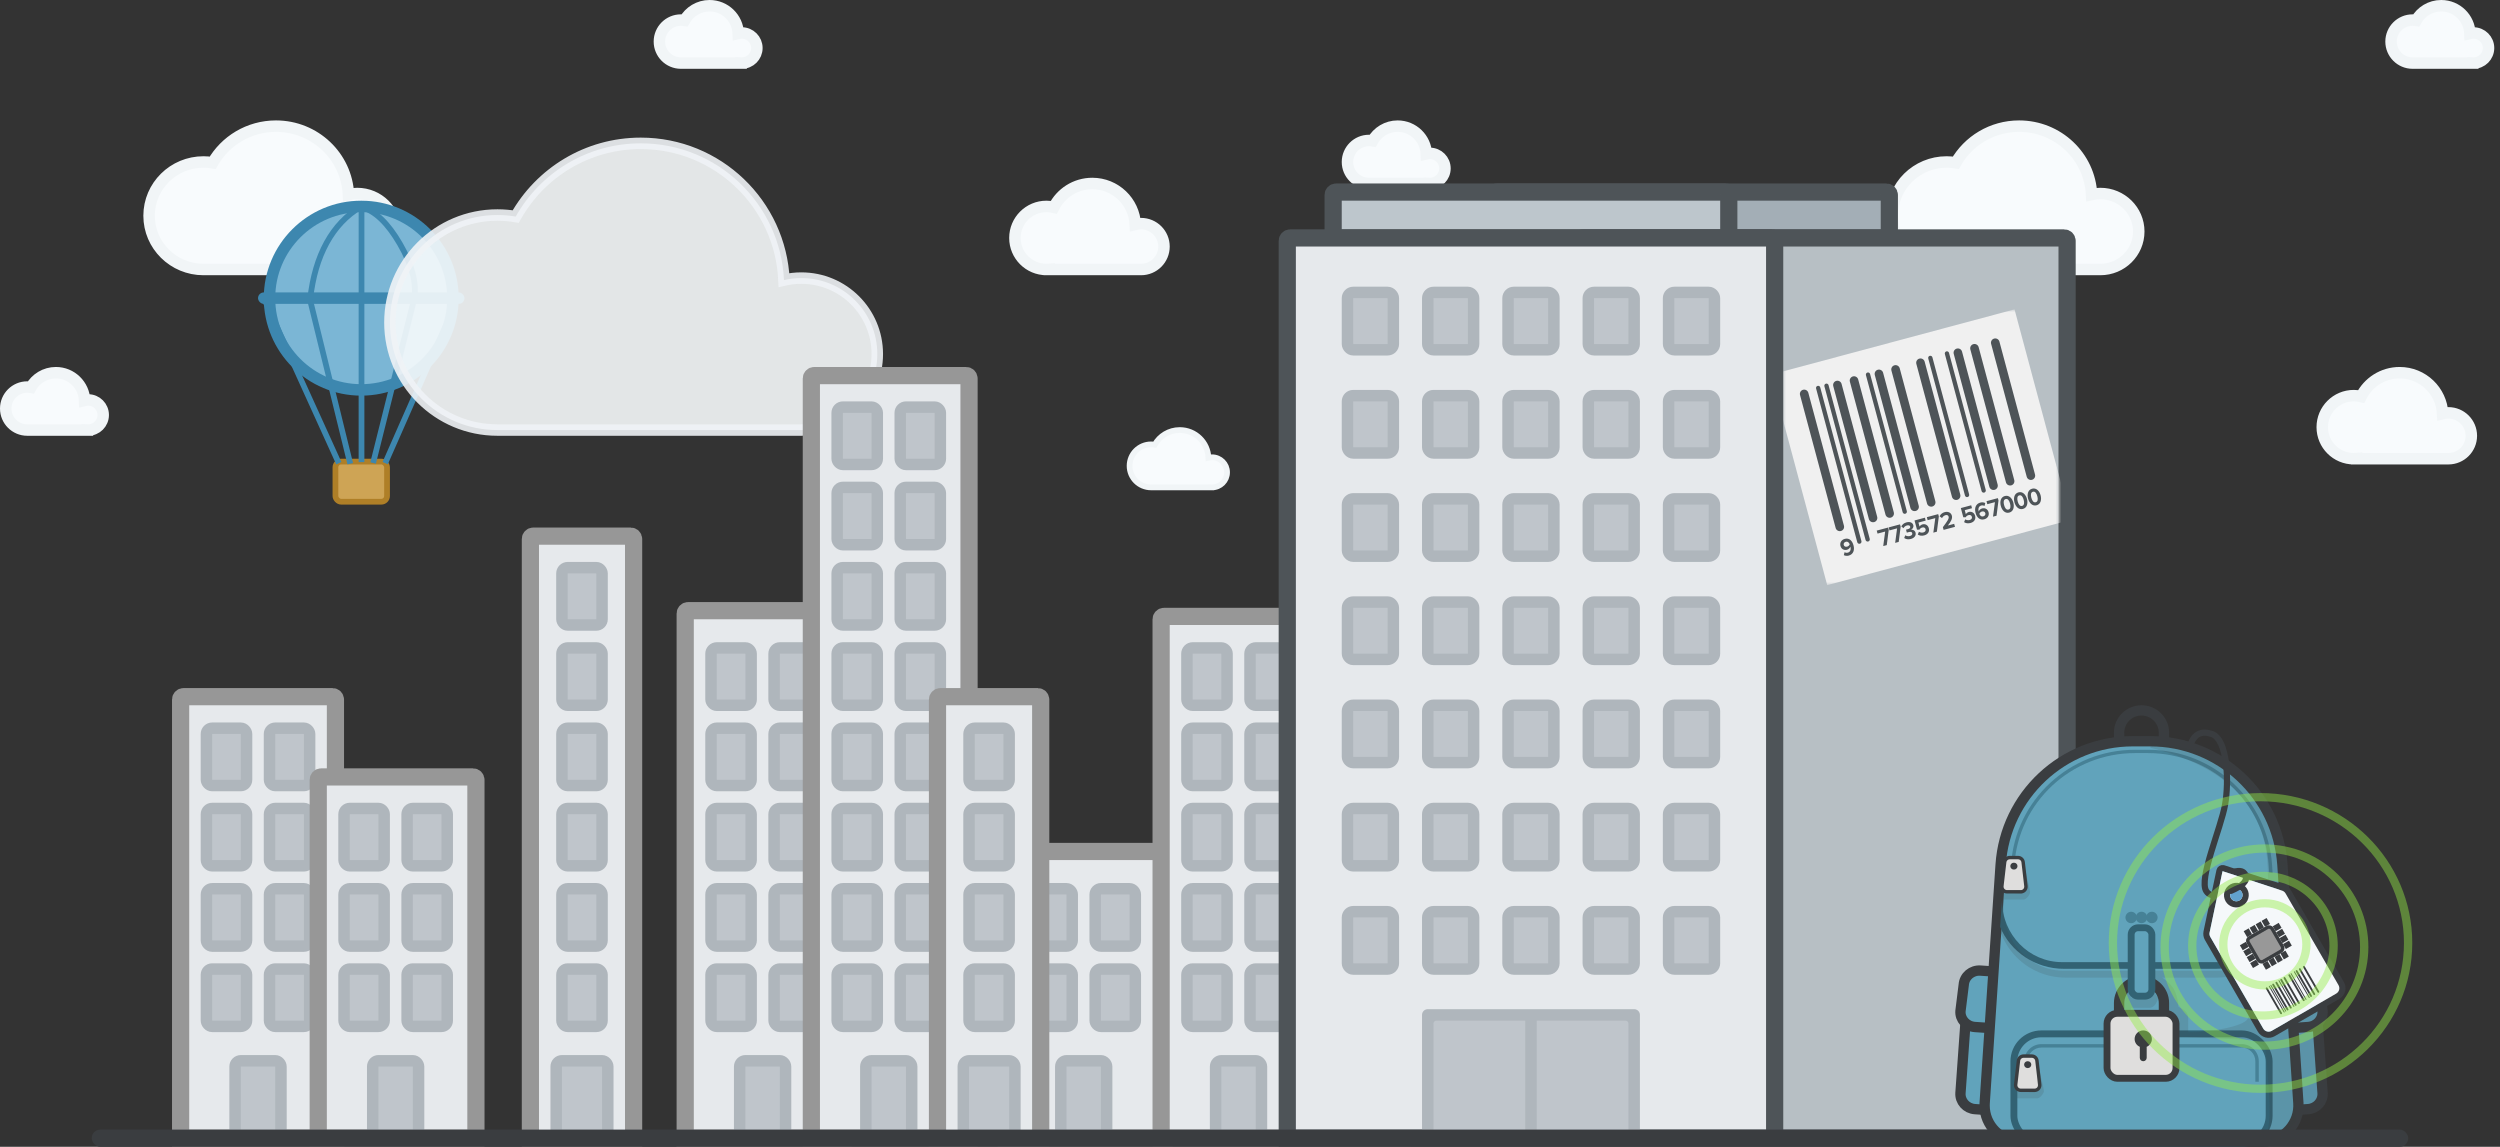 <?xml version="1.0" encoding="UTF-8"?>
<svg width="436px" height="200px" viewBox="0 0 436 200" version="1.1" xmlns="http://www.w3.org/2000/svg" xmlns:xlink="http://www.w3.org/1999/xlink">
    <rect x="0" y="0" width="436" height="200" fill="#333333" stroke="none"/>
    <!-- Generator: Sketch 50 (54983) - http://www.bohemiancoding.com/sketch -->
    <title>fm_header</title>
    <desc>Created with Sketch.</desc>
    <defs>
        <rect id="path-1" x="0" y="0" width="48" height="48"></rect>
    </defs>
    <g id="fm_header" stroke="none" stroke-width="1" fill="none" fill-rule="evenodd">
        <path d="M238.75,32 C236.679,32 235,30.321 235,28.25 C235,26.179 236.679,24.5 238.75,24.5 C238.968,24.5 239.181,24.519 239.388,24.554 C240.245,23.03 241.877,22 243.75,22 C246.453,22 248.655,24.145 248.747,26.826 C248.948,26.776 249.159,26.75 249.375,26.75 C250.825,26.75 252,27.925 252,29.375 C252,30.825 250.825,32 249.375,32 C249.333,32 249.291,31.999 249.25,31.997 L249.25,32 L238.75,32 Z" id="Combined-Shape-Copy" stroke="#F1F5F7" stroke-width="2" fill="#F8FBFD"></path>
        <path d="M200.75,85 C198.679,85 197,83.321 197,81.25 C197,79.179 198.679,77.5 200.75,77.5 C200.968,77.5 201.181,77.519 201.388,77.554 C202.245,76.03 203.877,75 205.75,75 C208.453,75 210.655,77.145 210.747,79.826 C210.948,79.776 211.159,79.75 211.375,79.75 C212.825,79.75 214,80.925 214,82.375 C214,83.825 212.825,85 211.375,85 C211.333,85 211.291,84.999 211.25,84.997 L211.25,85 L200.75,85 Z" id="Combined-Shape-Copy-4" stroke="#F1F5F7" fill="#F8FBFD"></path>
        <path d="M118.75,11 C116.679,11 115,9.321 115,7.25 C115,5.179 116.679,3.5 118.75,3.5 C118.968,3.5 119.181,3.519 119.388,3.554 C120.245,2.03 121.877,1 123.75,1 C126.453,1 128.655,3.145 128.747,5.826 C128.948,5.776 129.159,5.75 129.375,5.75 C130.825,5.75 132,6.925 132,8.375 C132,9.825 130.825,11 129.375,11 C129.333,11 129.291,10.999 129.25,10.997 L129.25,11 L118.75,11 Z" id="Combined-Shape-Copy" stroke="#F1F5F7" stroke-width="2" fill="#F8FBFD"></path>
        <path d="M420.75,11 C418.679,11 417,9.321 417,7.25 C417,5.179 418.679,3.5 420.75,3.5 C420.968,3.5 421.181,3.519 421.388,3.554 C422.245,2.03 423.877,1 425.75,1 C428.453,1 430.655,3.145 430.747,5.826 C430.948,5.776 431.159,5.75 431.375,5.75 C432.825,5.75 434,6.925 434,8.375 C434,9.825 432.825,11 431.375,11 C431.333,11 431.291,10.999 431.25,10.997 L431.25,11 L420.75,11 Z" id="Combined-Shape-Copy-3" stroke="#F1F5F7" stroke-width="2" fill="#F8FBFD"></path>
        <path d="M183,46.978 C182.835,46.992 182.669,47 182.5,47 C179.462,47 177,44.538 177,41.5 C177,38.462 179.462,36 182.5,36 C182.943,36 183.374,36.052 183.787,36.151 C185.017,33.69 187.561,32 190.5,32 C194.518,32 197.797,35.159 197.991,39.128 C198.313,39.045 198.651,39 199,39 C201.209,39 203,40.791 203,43 C203,45.209 201.209,47 199,47 L183,47 L183,46.978 Z" id="Combined-Shape-Copy" stroke="#F1F5F7" stroke-width="2" fill="#F8FBFD"></path>
        <path d="M4.75,75 C2.679,75 1,73.321 1,71.25 C1,69.179 2.679,67.5 4.75,67.5 C4.968,67.5 5.181,67.519 5.388,67.554 C6.245,66.03 7.877,65 9.75,65 C12.453,65 14.655,67.145 14.747,69.826 C14.948,69.776 15.159,69.75 15.375,69.75 C16.825,69.75 18,70.925 18,72.375 C18,73.825 16.825,75 15.375,75 C15.333,75 15.291,74.999 15.25,74.997 L15.25,75 L4.75,75 Z" id="Combined-Shape-Copy" stroke="#F1F5F7" stroke-width="2" fill="#F8FBFD"></path>
        <path d="M35.485,47 C30.247,47 26,42.803 26,37.625 C26,32.447 30.247,28.25 35.485,28.25 C36.035,28.25 36.575,28.296 37.099,28.385 C39.266,24.574 43.395,22 48.132,22 C54.922,22 60.461,27.288 60.766,33.924 C61.258,33.81 61.77,33.75 62.297,33.75 C65.999,33.75 69,36.716 69,40.375 C69,44.034 65.999,47 62.297,47 L35.485,47 Z" id="Combined-Shape-Copy-2" stroke="#F1F5F7" stroke-width="2" fill="#F8FBFD"></path>
        <path d="M339.485,47 C334.247,47 330,42.803 330,37.625 C330,32.447 334.247,28.25 339.485,28.25 C340.035,28.25 340.575,28.296 341.099,28.385 C343.266,24.574 347.395,22 352.132,22 C358.922,22 364.461,27.288 364.766,33.924 C365.258,33.81 365.77,33.75 366.297,33.75 C369.999,33.75 373,36.716 373,40.375 C373,44.034 369.999,47 366.297,47 L339.485,47 Z" id="Combined-Shape-Copy-6" stroke="#F1F5F7" stroke-width="2" fill="#F8FBFD"></path>
        <g id="Group-6" transform="translate(15, 194)">
            <g id="Group-5" transform="translate(0.5, 0.25)"></g>
        </g>
        <g id="Group-8" transform="translate(45, 35)">
            <circle id="Oval-4" stroke="#3D87AF" stroke-width="2" fill="#7BB6D5" cx="18" cy="17" r="16"></circle>
            <rect id="Rectangle-3" fill="#3D87AF" x="0" y="16" width="36" height="2" rx="1"></rect>
            <rect id="Rectangle" stroke="#AF7F27" fill="#CEA455" x="13.5" y="45.5" width="9" height="7" rx="1"></rect>
            <path d="M9.044,17.18 L16.083,45.869" id="Path-6" stroke="#3D87AF"></path>
            <path d="M18.047,17.231 L18.047,45.596" id="Path-8" stroke="#3D87AF"></path>
            <path d="M27.17,17.4 L20.07,45.744" id="Path-9" stroke="#3D87AF"></path>
            <path d="M34.385,18.058 L22.175,45.772" id="Path-10" stroke="#3D87AF"></path>
            <path d="M1.139,17.262 L14.093,45.786" id="Path-11" stroke="#3D87AF"></path>
            <path d="M9.099,17.119 C9.53,13.303 10.486,10.045 11.967,7.345 C13.448,4.646 15.427,2.552 17.905,1.066" id="Path-12" stroke="#3D87AF"></path>
            <path d="M18.05,17.083 L18.05,1.315" id="Path-13" stroke="#3D87AF"></path>
            <path d="M27.236,17.107 C27.698,14.398 26.87,11.211 24.753,7.547 C22.635,3.883 20.38,1.737 17.989,1.108" id="Path-14" stroke="#3D87AF"></path>
        </g>
        <path d="M86.75,75 C76.395,75 68,66.605 68,56.25 C68,45.895 76.395,37.5 86.75,37.5 C87.838,37.5 88.904,37.593 89.94,37.77 C94.223,30.149 102.385,25 111.75,25 C125.171,25 136.121,35.575 136.724,48.847 C137.696,48.62 138.709,48.5 139.75,48.5 C147.068,48.5 153,54.432 153,61.75 C153,69.068 147.068,75 139.75,75 L86.75,75 Z" id="Combined-Shape-Copy" stroke="#EFF3F6" stroke-width="2" fill="#F7FAFC" opacity="0.897"></path>
        <path d="M411,79.978 C410.835,79.992 410.669,80 410.5,80 C407.462,80 405,77.538 405,74.5 C405,71.462 407.462,69 410.5,69 C410.943,69 411.374,69.052 411.787,69.151 C413.017,66.69 415.561,65 418.5,65 C422.518,65 425.797,68.159 425.991,72.128 C426.313,72.045 426.651,72 427,72 C429.209,72 431,73.791 431,76 C431,78.209 429.209,80 427,80 L411,80 L411,79.978 Z" id="Combined-Shape-Copy-5" stroke="#F1F5F7" stroke-width="2" fill="#F8FBFD"></path>
        <g id="Group-9" transform="translate(30, 32)">
            <g id="Group-7" transform="translate(0, 32)">
                <g id="Group" transform="translate(88, 41)">
                    <path d="M1.5,93.5 L29,93.5 L29,2 C29,1.724 28.776,1.5 28.5,1.5 L2,1.5 C1.724,1.5 1.5,1.724 1.5,2 L1.5,93.5 Z" id="Rectangle-3-Copy-5" stroke="#979797" stroke-width="3" fill="#E6E9EC"></path>
                    <rect id="window-copy-2" stroke="#AFB6BC" stroke-width="2" fill="#BFC5CB" x="6" y="36" width="7" height="10" rx="1"></rect>
                    <rect id="window-copy-4" stroke="#AFB6BC" stroke-width="2" fill="#BFC5CB" x="6" y="50" width="7" height="10" rx="1"></rect>
                    <rect id="window-copy-6" stroke="#AFB6BC" stroke-width="2" fill="#BFC5CB" x="6" y="64" width="7" height="10" rx="1"></rect>
                    <rect id="window-copy-6" stroke="#AFB6BC" stroke-width="2" fill="#BFC5CB" x="11" y="80" width="8" height="13" rx="1"></rect>
                    <rect id="window-copy-3" stroke="#AFB6BC" stroke-width="2" fill="#BFC5CB" x="17" y="36" width="7" height="10" rx="1"></rect>
                    <rect id="window-copy-2" stroke="#AFB6BC" stroke-width="2" fill="#BFC5CB" x="6" y="22" width="7" height="10" rx="1"></rect>
                    <rect id="window-copy-3" stroke="#AFB6BC" stroke-width="2" fill="#BFC5CB" x="17" y="22" width="7" height="10" rx="1"></rect>
                    <rect id="window-copy-2" stroke="#AFB6BC" stroke-width="2" fill="#BFC5CB" x="6" y="8" width="7" height="10" rx="1"></rect>
                    <rect id="window-copy-3" stroke="#AFB6BC" stroke-width="2" fill="#BFC5CB" x="17" y="8" width="7" height="10" rx="1"></rect>
                    <rect id="window-copy-5" stroke="#AFB6BC" stroke-width="2" fill="#BFC5CB" x="17" y="50" width="7" height="10" rx="1"></rect>
                    <rect id="window-copy-7" stroke="#AFB6BC" stroke-width="2" fill="#BFC5CB" x="17" y="64" width="7" height="10" rx="1"></rect>
                </g>
                <g id="Group" transform="translate(110, 0)">
                    <path d="M1.5,134.5 L29,134.5 L29,2 C29,1.724 28.776,1.5 28.5,1.5 L2,1.5 C1.724,1.5 1.5,1.724 1.5,2 L1.5,134.5 Z" id="Rectangle-3-Copy-5" stroke="#979797" stroke-width="3" fill="#E6E9EC"></path>
                    <rect id="window-copy-2" stroke="#AFB6BC" stroke-width="2" fill="#BFC5CB" x="6" y="77" width="7" height="10" rx="1"></rect>
                    <rect id="window-copy-4" stroke="#AFB6BC" stroke-width="2" fill="#BFC5CB" x="6" y="91" width="7" height="10" rx="1"></rect>
                    <rect id="window-copy-6" stroke="#AFB6BC" stroke-width="2" fill="#BFC5CB" x="6" y="105" width="7" height="10" rx="1"></rect>
                    <rect id="window-copy-6" stroke="#AFB6BC" stroke-width="2" fill="#BFC5CB" x="11" y="121" width="8" height="13" rx="1"></rect>
                    <rect id="window-copy-3" stroke="#AFB6BC" stroke-width="2" fill="#BFC5CB" x="17" y="77" width="7" height="10" rx="1"></rect>
                    <rect id="window-copy-2" stroke="#AFB6BC" stroke-width="2" fill="#BFC5CB" x="6" y="63" width="7" height="10" rx="1"></rect>
                    <rect id="window-copy-3" stroke="#AFB6BC" stroke-width="2" fill="#BFC5CB" x="17" y="63" width="7" height="10" rx="1"></rect>
                    <rect id="window-copy-2" stroke="#AFB6BC" stroke-width="2" fill="#BFC5CB" x="6" y="49" width="7" height="10" rx="1"></rect>
                    <rect id="window-copy-3" stroke="#AFB6BC" stroke-width="2" fill="#BFC5CB" x="17" y="49" width="7" height="10" rx="1"></rect>
                    <rect id="window-copy-2" stroke="#AFB6BC" stroke-width="2" fill="#BFC5CB" x="6" y="35" width="7" height="10" rx="1"></rect>
                    <rect id="window-copy-3" stroke="#AFB6BC" stroke-width="2" fill="#BFC5CB" x="17" y="35" width="7" height="10" rx="1"></rect>
                    <rect id="window-copy-2" stroke="#AFB6BC" stroke-width="2" fill="#BFC5CB" x="6" y="21" width="7" height="10" rx="1"></rect>
                    <rect id="window-copy-3" stroke="#AFB6BC" stroke-width="2" fill="#BFC5CB" x="17" y="21" width="7" height="10" rx="1"></rect>
                    <rect id="window-copy-2" stroke="#AFB6BC" stroke-width="2" fill="#BFC5CB" x="6" y="7" width="7" height="10" rx="1"></rect>
                    <rect id="window-copy-3" stroke="#AFB6BC" stroke-width="2" fill="#BFC5CB" x="17" y="7" width="7" height="10" rx="1"></rect>
                    <rect id="window-copy-5" stroke="#AFB6BC" stroke-width="2" fill="#BFC5CB" x="17" y="91" width="7" height="10" rx="1"></rect>
                    <rect id="window-copy-7" stroke="#AFB6BC" stroke-width="2" fill="#BFC5CB" x="17" y="105" width="7" height="10" rx="1"></rect>
                </g>
                <g id="Group" transform="translate(144, 83)">
                    <path d="M1.5,51.5 L29,51.5 L29,2 C29,1.724 28.776,1.5 28.5,1.5 L2,1.5 C1.724,1.5 1.5,1.724 1.5,2 L1.5,51.5 Z" id="Rectangle-3-Copy-5" stroke="#979797" stroke-width="3" fill="#E6E9EC"></path>
                    <rect id="window-copy-4" stroke="#AFB6BC" stroke-width="2" fill="#BFC5CB" x="6" y="8" width="7" height="10" rx="1"></rect>
                    <rect id="window-copy-6" stroke="#AFB6BC" stroke-width="2" fill="#BFC5CB" x="6" y="22" width="7" height="10" rx="1"></rect>
                    <rect id="window-copy-6" stroke="#AFB6BC" stroke-width="2" fill="#BFC5CB" x="11" y="38" width="8" height="13" rx="1"></rect>
                    <rect id="window-copy-5" stroke="#AFB6BC" stroke-width="2" fill="#BFC5CB" x="17" y="8" width="7" height="10" rx="1"></rect>
                    <rect id="window-copy-7" stroke="#AFB6BC" stroke-width="2" fill="#BFC5CB" x="17" y="22" width="7" height="10" rx="1"></rect>
                </g>
                <g id="Group-2-Copy" transform="translate(132, 56)">
                    <path d="M1.5,79 L19.5,79 L19.5,2 C19.5,1.724 19.276,1.5 19,1.5 L2,1.5 C1.724,1.5 1.5,1.724 1.5,2 L1.5,79 Z" id="Rectangle-3-Copy-6" stroke="#979797" stroke-width="3" fill="#E6E9EC"></path>
                    <rect id="window-copy-2" stroke="#AFB6BC" stroke-width="2" fill="#BFC5CB" x="7" y="21" width="7" height="10" rx="1"></rect>
                    <rect id="window-copy-8" stroke="#AFB6BC" stroke-width="2" fill="#BFC5CB" x="7" y="7" width="7" height="10" rx="1"></rect>
                    <rect id="window-copy-4" stroke="#AFB6BC" stroke-width="2" fill="#BFC5CB" x="7" y="35" width="7" height="10" rx="1"></rect>
                    <rect id="window-copy-6" stroke="#AFB6BC" stroke-width="2" fill="#BFC5CB" x="7" y="49" width="7" height="10" rx="1"></rect>
                    <rect id="window-copy-6" stroke="#AFB6BC" stroke-width="2" fill="#BFC5CB" x="6" y="65" width="9" height="13" rx="1"></rect>
                </g>
                <g id="Group-Copy" transform="translate(171, 42)">
                    <path d="M1.5,92.5 L29,92.5 L29,2 C29,1.724 28.776,1.5 28.5,1.5 L2,1.5 C1.724,1.5 1.5,1.724 1.5,2 L1.5,92.5 Z" id="Rectangle-3-Copy-5" stroke="#979797" stroke-width="3" fill="#E6E9EC"></path>
                    <rect id="window-copy-2" stroke="#AFB6BC" stroke-width="2" fill="#BFC5CB" x="6" y="35" width="7" height="10" rx="1"></rect>
                    <rect id="window-copy-4" stroke="#AFB6BC" stroke-width="2" fill="#BFC5CB" x="6" y="49" width="7" height="10" rx="1"></rect>
                    <rect id="window-copy-6" stroke="#AFB6BC" stroke-width="2" fill="#BFC5CB" x="6" y="63" width="7" height="10" rx="1"></rect>
                    <rect id="window-copy-6" stroke="#AFB6BC" stroke-width="2" fill="#BFC5CB" x="11" y="79" width="8" height="13" rx="1"></rect>
                    <rect id="window-copy-3" stroke="#AFB6BC" stroke-width="2" fill="#BFC5CB" x="17" y="35" width="7" height="10" rx="1"></rect>
                    <rect id="window-copy-2" stroke="#AFB6BC" stroke-width="2" fill="#BFC5CB" x="6" y="21" width="7" height="10" rx="1"></rect>
                    <rect id="window-copy-3" stroke="#AFB6BC" stroke-width="2" fill="#BFC5CB" x="17" y="21" width="7" height="10" rx="1"></rect>
                    <rect id="window-copy-2" stroke="#AFB6BC" stroke-width="2" fill="#BFC5CB" x="6" y="7" width="7" height="10" rx="1"></rect>
                    <rect id="window-copy-3" stroke="#AFB6BC" stroke-width="2" fill="#BFC5CB" x="17" y="7" width="7" height="10" rx="1"></rect>
                    <rect id="window-copy-5" stroke="#AFB6BC" stroke-width="2" fill="#BFC5CB" x="17" y="49" width="7" height="10" rx="1"></rect>
                    <rect id="window-copy-7" stroke="#AFB6BC" stroke-width="2" fill="#BFC5CB" x="17" y="63" width="7" height="10" rx="1"></rect>
                </g>
                <g id="Group-2" transform="translate(195, 56)">
                    <path d="M1.5,79 L19.5,79 L19.5,2 C19.5,1.724 19.276,1.5 19,1.5 L2,1.5 C1.724,1.5 1.5,1.724 1.5,2 L1.5,79 Z" id="Rectangle-3-Copy-6" stroke="#979797" stroke-width="3" fill="#E6E9EC"></path>
                    <rect id="window-copy-2" stroke="#AFB6BC" stroke-width="2" fill="#BFC5CB" x="7" y="21" width="7" height="10" rx="1"></rect>
                    <rect id="window-copy-8" stroke="#AFB6BC" stroke-width="2" fill="#BFC5CB" x="7" y="7" width="7" height="10" rx="1"></rect>
                    <rect id="window-copy-4" stroke="#AFB6BC" stroke-width="2" fill="#BFC5CB" x="7" y="35" width="7" height="10" rx="1"></rect>
                    <rect id="window-copy-6" stroke="#AFB6BC" stroke-width="2" fill="#BFC5CB" x="7" y="49" width="7" height="10" rx="1"></rect>
                    <rect id="window-copy-6" stroke="#AFB6BC" stroke-width="2" fill="#BFC5CB" x="6" y="65" width="9" height="13" rx="1"></rect>
                </g>
                <g id="Group-4" transform="translate(0, 56)">
                    <path d="M1.5,78.5 L28.5,78.5 L28.5,2 C28.5,1.724 28.276,1.5 28,1.5 L2,1.5 C1.724,1.5 1.5,1.724 1.5,2 L1.5,78.5 Z" id="Rectangle-3-Copy-3" stroke="#979797" stroke-width="3" fill="#E6E9EC"></path>
                    <rect id="window" stroke="#AFB6BC" stroke-width="2" fill="#BFC5CB" x="6" y="7" width="7" height="10" rx="1"></rect>
                    <rect id="window-copy-2" stroke="#AFB6BC" stroke-width="2" fill="#BFC5CB" x="6" y="21" width="7" height="10" rx="1"></rect>
                    <rect id="window-copy-4" stroke="#AFB6BC" stroke-width="2" fill="#BFC5CB" x="6" y="35" width="7" height="10" rx="1"></rect>
                    <rect id="window-copy-6" stroke="#AFB6BC" stroke-width="2" fill="#BFC5CB" x="6" y="49" width="7" height="10" rx="1"></rect>
                    <rect id="window-copy-6" stroke="#AFB6BC" stroke-width="2" fill="#BFC5CB" x="11" y="65" width="8" height="13" rx="1"></rect>
                    <rect id="window-copy" stroke="#AFB6BC" stroke-width="2" fill="#BFC5CB" x="17" y="7" width="7" height="10" rx="1"></rect>
                    <rect id="window-copy-3" stroke="#AFB6BC" stroke-width="2" fill="#BFC5CB" x="17" y="21" width="7" height="10" rx="1"></rect>
                    <rect id="window-copy-5" stroke="#AFB6BC" stroke-width="2" fill="#BFC5CB" x="17" y="35" width="7" height="10" rx="1"></rect>
                    <rect id="window-copy-7" stroke="#AFB6BC" stroke-width="2" fill="#BFC5CB" x="17" y="49" width="7" height="10" rx="1"></rect>
                </g>
                <g id="Group-3" transform="translate(24, 70)">
                    <path d="M1.5,64.5 L29,64.5 L29,2 C29,1.724 28.776,1.5 28.5,1.5 L2,1.5 C1.724,1.5 1.5,1.724 1.5,2 L1.5,64.5 Z" id="Rectangle-3-Copy-5" stroke="#979797" stroke-width="3" fill="#E6E9EC"></path>
                    <rect id="window-copy-2" stroke="#AFB6BC" stroke-width="2" fill="#BFC5CB" x="6" y="7" width="7" height="10" rx="1"></rect>
                    <rect id="window-copy-4" stroke="#AFB6BC" stroke-width="2" fill="#BFC5CB" x="6" y="21" width="7" height="10" rx="1"></rect>
                    <rect id="window-copy-6" stroke="#AFB6BC" stroke-width="2" fill="#BFC5CB" x="6" y="35" width="7" height="10" rx="1"></rect>
                    <rect id="window-copy-6" stroke="#AFB6BC" stroke-width="2" fill="#BFC5CB" x="11" y="51" width="8" height="13" rx="1"></rect>
                    <rect id="window-copy-3" stroke="#AFB6BC" stroke-width="2" fill="#BFC5CB" x="17" y="7" width="7" height="10" rx="1"></rect>
                    <rect id="window-copy-5" stroke="#AFB6BC" stroke-width="2" fill="#BFC5CB" x="17" y="21" width="7" height="10" rx="1"></rect>
                    <rect id="window-copy-7" stroke="#AFB6BC" stroke-width="2" fill="#BFC5CB" x="17" y="35" width="7" height="10" rx="1"></rect>
                </g>
                <g id="Group-2" transform="translate(61, 28)">
                    <path d="M1.5,107 L19.5,107 L19.5,2 C19.5,1.724 19.276,1.5 19,1.5 L2,1.5 C1.724,1.5 1.5,1.724 1.5,2 L1.5,107 Z" id="Rectangle-3-Copy-6" stroke="#979797" stroke-width="3" fill="#E6E9EC"></path>
                    <rect id="window-copy-2" stroke="#AFB6BC" stroke-width="2" fill="#BFC5CB" x="7" y="49" width="7" height="10" rx="1"></rect>
                    <rect id="window-copy-8" stroke="#AFB6BC" stroke-width="2" fill="#BFC5CB" x="7" y="35" width="7" height="10" rx="1"></rect>
                    <rect id="window-copy-9" stroke="#AFB6BC" stroke-width="2" fill="#BFC5CB" x="7" y="21" width="7" height="10" rx="1"></rect>
                    <rect id="window-copy-10" stroke="#AFB6BC" stroke-width="2" fill="#BFC5CB" x="7" y="7" width="7" height="10" rx="1"></rect>
                    <rect id="window-copy-4" stroke="#AFB6BC" stroke-width="2" fill="#BFC5CB" x="7" y="63" width="7" height="10" rx="1"></rect>
                    <rect id="window-copy-6" stroke="#AFB6BC" stroke-width="2" fill="#BFC5CB" x="7" y="77" width="7" height="10" rx="1"></rect>
                    <rect id="window-copy-6" stroke="#AFB6BC" stroke-width="2" fill="#BFC5CB" x="6" y="93" width="9" height="13" rx="1"></rect>
                </g>
            </g>
            <g id="Building" transform="translate(193, 0)">
                <path d="M37.5,9.5 L106.5,9.5 L106.5,2 C106.5,1.724 106.276,1.5 106,1.5 L38,1.5 C37.724,1.5 37.5,1.724 37.5,2 L37.5,9.5 Z" id="roof-side" stroke="#4E5458" stroke-width="3" fill="#A3AEB6"></path>
                <path d="M9.5,9.5 L78.5,9.5 L78.5,2 C78.5,1.724 78.276,1.5 78,1.5 L10,1.5 C9.724,1.5 9.5,1.724 9.5,2 L9.5,9.5 Z" id="roof" stroke="#4E5458" stroke-width="3" fill="#BDC6CC"></path>
                <path d="M52.5,166.5 L137.5,166.5 L137.5,10 C137.5,9.724 137.276,9.5 137,9.5 L53,9.5 C52.724,9.5 52.5,9.724 52.5,10 L52.5,166.5 Z" id="building-front-side" stroke="#4E5458" stroke-width="3" fill="#B7BFC4"></path>
                <g id="Barcode" transform="translate(88, 22)">
                    <mask id="mask-2" fill="white">
                        <use xlink:href="#path-1"></use>
                    </mask>
                    <g id="Rectangle-2"></g>
                    <g mask="url(#mask-2)">
                        <g transform="translate(24, 24) rotate(-15) translate(-24, -24) translate(2, 5)">
                            <rect id="Rectangle-3" fill="#F0F0F0" x="0" y="0" width="44" height="38"></rect>
                            <path d="M4.75,4 C5.164,4 5.5,4.336 5.5,4.75 L5.5,28.75 C5.5,29.164 5.164,29.5 4.75,29.5 C4.336,29.5 4,29.164 4,28.75 L4,4.75 C4,4.336 4.336,4 4.75,4 Z M10.75,4 C11.164,4 11.5,4.336 11.5,4.75 L11.5,28.75 C11.5,29.164 11.164,29.5 10.75,29.5 C10.336,29.5 10,29.164 10,28.75 L10,4.75 C10,4.336 10.336,4 10.75,4 Z M13.75,4 C14.164,4 14.5,4.336 14.5,4.75 L14.5,28.75 C14.5,29.164 14.164,29.5 13.75,29.5 C13.336,29.5 13,29.164 13,28.75 L13,4.75 C13,4.336 13.336,4 13.75,4 Z M18.25,4 C18.664,4 19,4.336 19,4.75 L19,28.75 C19,29.164 18.664,29.5 18.25,29.5 C17.836,29.5 17.5,29.164 17.5,28.75 L17.5,4.75 C17.5,4.336 17.836,4 18.25,4 Z M21.25,4 C21.664,4 22,4.336 22,4.75 L22,28.75 C22,29.164 21.664,29.5 21.25,29.5 C20.836,29.5 20.5,29.164 20.5,28.75 L20.5,4.75 C20.5,4.336 20.836,4 21.25,4 Z M25.75,4 C26.164,4 26.5,4.336 26.5,4.75 L26.5,28.75 C26.5,29.164 26.164,29.5 25.75,29.5 C25.336,29.5 25,29.164 25,28.75 L25,4.75 C25,4.336 25.336,4 25.75,4 Z M27.625,4 C27.832,4 28,4.168 28,4.375 L28,29.125 C28,29.332 27.832,29.5 27.625,29.5 C27.418,29.5 27.25,29.332 27.25,29.125 L27.25,4.375 C27.25,4.168 27.418,4 27.625,4 Z M30.625,4 C30.832,4 31,4.168 31,4.375 L31,29.125 C31,29.332 30.832,29.5 30.625,29.5 C30.418,29.5 30.25,29.332 30.25,29.125 L30.25,4.375 C30.25,4.168 30.418,4 30.625,4 Z M32.5,4 C32.914,4 33.25,4.336 33.25,4.75 L33.25,28.75 C33.25,29.164 32.914,29.5 32.5,29.5 C32.086,29.5 31.75,29.164 31.75,28.75 L31.75,4.75 C31.75,4.336 32.086,4 32.5,4 Z M35.5,4 C35.914,4 36.25,4.336 36.25,4.75 L36.25,28.75 C36.25,29.164 35.914,29.5 35.5,29.5 C35.086,29.5 34.75,29.164 34.75,28.75 L34.75,4.75 C34.75,4.336 35.086,4 35.5,4 Z M39.25,4 C39.664,4 40,4.336 40,4.75 L40,28.75 C40,29.164 39.664,29.5 39.25,29.5 C38.836,29.5 38.5,29.164 38.5,28.75 L38.5,4.75 C38.5,4.336 38.836,4 39.25,4 Z M7.375,4 C7.582,4 7.75,4.168 7.75,4.375 L7.75,32.125 C7.75,32.332 7.582,32.5 7.375,32.5 C7.168,32.5 7,32.332 7,32.125 L7,4.375 C7,4.168 7.168,4 7.375,4 Z M8.875,4 C9.082,4 9.25,4.168 9.25,4.375 L9.25,32.125 C9.25,32.332 9.082,32.5 8.875,32.5 C8.668,32.5 8.5,32.332 8.5,32.125 L8.5,4.375 C8.5,4.168 8.668,4 8.875,4 Z M16.375,4 C16.582,4 16.75,4.168 16.75,4.375 L16.75,29.125 C16.75,29.332 16.582,29.5 16.375,29.5 C16.168,29.5 16,29.332 16,29.125 L16,4.375 C16,4.168 16.168,4 16.375,4 Z" id="bar-code" fill="#4E5458"></path>
                            <path d="M4.151,33.696 L4.409,33.235 C4.557,33.378 4.712,33.457 4.954,33.457 C5.392,33.457 5.638,33.061 5.638,32.622 L5.638,32.561 C5.507,32.757 5.232,32.935 4.933,32.935 C4.442,32.935 4,32.613 4,31.996 C4,31.43 4.426,31 5.048,31 C5.875,31 6.223,31.678 6.223,32.5 C6.223,33.374 5.76,33.996 4.954,33.996 C4.622,33.996 4.344,33.878 4.151,33.696 Z M5.629,32.143 C5.609,31.865 5.462,31.535 5.073,31.535 C4.761,31.535 4.594,31.765 4.594,31.97 C4.594,32.278 4.835,32.413 5.097,32.413 C5.302,32.413 5.502,32.313 5.629,32.143 Z M11.199,33.948 L12.177,31.591 L10.802,31.591 L10.802,31.048 L12.853,31.048 L12.853,31.478 L11.837,33.948 L11.199,33.948 Z M13.353,33.948 L14.332,31.591 L12.956,31.591 L12.956,31.048 L15.007,31.048 L15.007,31.478 L13.992,33.948 L13.353,33.948 Z M15.094,33.535 L15.397,33.13 C15.585,33.339 15.884,33.461 16.15,33.461 C16.482,33.461 16.666,33.309 16.666,33.087 C16.666,32.852 16.498,32.743 16.118,32.743 C16.003,32.743 15.819,32.743 15.778,32.748 L15.778,32.209 C15.827,32.213 16.011,32.213 16.118,32.213 C16.421,32.213 16.621,32.109 16.621,31.891 C16.621,31.661 16.4,31.543 16.114,31.543 C15.847,31.543 15.61,31.652 15.418,31.848 L15.131,31.465 C15.352,31.2 15.696,31.004 16.175,31.004 C16.814,31.004 17.207,31.309 17.207,31.791 C17.207,32.157 16.912,32.396 16.609,32.452 C16.887,32.483 17.248,32.713 17.248,33.148 C17.248,33.648 16.826,34 16.171,34 C15.667,34 15.295,33.796 15.094,33.535 Z M17.539,33.565 L17.859,33.148 C18.047,33.352 18.301,33.461 18.587,33.461 C18.911,33.461 19.095,33.265 19.095,33.026 C19.095,32.761 18.915,32.583 18.604,32.583 C18.378,32.583 18.194,32.657 18.031,32.822 L17.625,32.704 L17.625,31.048 L19.5,31.048 L19.5,31.578 L18.194,31.578 L18.194,32.304 C18.338,32.17 18.559,32.065 18.808,32.065 C19.271,32.065 19.684,32.413 19.684,33 C19.684,33.613 19.25,34 18.591,34 C18.116,34 17.773,33.835 17.539,33.565 Z M20.246,33.948 L21.225,31.591 L19.849,31.591 L19.849,31.048 L21.9,31.048 L21.9,31.478 L20.885,33.948 L20.246,33.948 Z M22.098,33.948 L22.098,33.461 C23.215,32.587 23.543,32.287 23.543,31.93 C23.543,31.678 23.326,31.552 23.097,31.552 C22.79,31.552 22.552,31.683 22.368,31.887 L22.036,31.478 C22.303,31.152 22.708,31.004 23.089,31.004 C23.67,31.004 24.133,31.352 24.133,31.93 C24.133,32.426 23.748,32.857 23.015,33.404 L24.153,33.404 L24.153,33.948 L22.098,33.948 Z M25.899,33.565 L26.219,33.148 C26.407,33.352 26.661,33.461 26.948,33.461 C27.271,33.461 27.455,33.265 27.455,33.026 C27.455,32.761 27.275,32.583 26.964,32.583 C26.739,32.583 26.555,32.657 26.391,32.822 L25.985,32.704 L25.985,31.048 L27.86,31.048 L27.86,31.578 L26.555,31.578 L26.555,32.304 C26.698,32.17 26.919,32.065 27.169,32.065 C27.631,32.065 28.045,32.413 28.045,33 C28.045,33.613 27.611,34 26.952,34 C26.477,34 26.133,33.835 25.899,33.565 Z M28.25,32.504 C28.25,31.626 28.717,31.004 29.524,31.004 C29.855,31.004 30.134,31.126 30.33,31.304 L30.068,31.77 C29.921,31.622 29.765,31.539 29.524,31.539 C29.11,31.539 28.84,31.917 28.84,32.378 C28.84,32.4 28.84,32.422 28.844,32.439 C28.971,32.243 29.245,32.07 29.544,32.07 C30.035,32.07 30.473,32.387 30.473,33.004 C30.473,33.57 30.052,34 29.429,34 C28.598,34 28.25,33.322 28.25,32.504 Z M29.884,33.03 C29.884,32.717 29.642,32.583 29.376,32.583 C29.172,32.583 28.975,32.691 28.844,32.861 C28.869,33.139 29.016,33.461 29.401,33.461 C29.716,33.461 29.884,33.235 29.884,33.03 Z M31.019,33.948 L31.997,31.591 L30.622,31.591 L30.622,31.048 L32.673,31.048 L32.673,31.478 L31.658,33.948 L31.019,33.948 Z M32.817,32.5 C32.817,31.752 33.165,31.004 33.947,31.004 C34.725,31.004 35.077,31.752 35.077,32.5 C35.077,33.248 34.725,34 33.947,34 C33.165,34 32.817,33.248 32.817,32.5 Z M34.483,32.5 C34.483,31.965 34.336,31.552 33.947,31.552 C33.554,31.552 33.407,31.965 33.407,32.5 C33.407,33.035 33.554,33.452 33.947,33.452 C34.336,33.452 34.483,33.035 34.483,32.5 Z M35.279,32.5 C35.279,31.752 35.627,31.004 36.409,31.004 C37.186,31.004 37.539,31.752 37.539,32.5 C37.539,33.248 37.186,34 36.409,34 C35.627,34 35.279,33.248 35.279,32.5 Z M36.945,32.5 C36.945,31.965 36.798,31.552 36.409,31.552 C36.016,31.552 35.868,31.965 35.868,32.5 C35.868,33.035 36.016,33.452 36.409,33.452 C36.798,33.452 36.945,33.035 36.945,32.5 Z M37.74,32.5 C37.74,31.752 38.088,31.004 38.87,31.004 C39.648,31.004 40,31.752 40,32.5 C40,33.248 39.648,34 38.87,34 C38.088,34 37.74,33.248 37.74,32.5 Z M39.406,32.5 C39.406,31.965 39.259,31.552 38.87,31.552 C38.477,31.552 38.33,31.965 38.33,32.5 C38.33,33.035 38.477,33.452 38.87,33.452 C39.259,33.452 39.406,33.035 39.406,32.5 Z" id="bar-number" fill="#4E5458"></path>
                        </g>
                    </g>
                </g>
                <path d="M1.5,166.5 L86.5,166.5 L86.5,10 C86.5,9.724 86.276,9.5 86,9.5 L2,9.5 C1.724,9.5 1.5,9.724 1.5,10 L1.5,166.5 Z" id="building-front" stroke="#4E5458" stroke-width="3" fill="#E6E9EC"></path>
                <path d="M26,144 L62,144 C62.552,144 63,144.448 63,145 L63,165 L25,165 L25,145 C25,144.448 25.448,144 26,144 Z" id="Door" fill="#AFB6BC"></path>
                <path d="M27.5,146 L43,146 L43,165 L27,165 L27,146.5 C27,146.224 27.224,146 27.5,146 Z" id="Rectangle" fill="#BFC5CB"></path>
                <path d="M45,146 L60.5,146 C60.776,146 61,146.224 61,146.5 L61,165 L45,165 L45,146 Z" id="Rectangle-Copy" fill="#BFC5CB"></path>
                <rect id="window" stroke="#AFB6BC" stroke-width="2" fill="#BFC5CB" x="12" y="19" width="8" height="10" rx="1"></rect>
                <rect id="window" stroke="#AFB6BC" stroke-width="2" fill="#BFC5CB" x="12" y="37" width="8" height="10" rx="1"></rect>
                <rect id="window" stroke="#AFB6BC" stroke-width="2" fill="#BFC5CB" x="12" y="55" width="8" height="10" rx="1"></rect>
                <rect id="window" stroke="#AFB6BC" stroke-width="2" fill="#BFC5CB" x="12" y="73" width="8" height="10" rx="1"></rect>
                <rect id="window" stroke="#AFB6BC" stroke-width="2" fill="#BFC5CB" x="12" y="91" width="8" height="10" rx="1"></rect>
                <rect id="window" stroke="#AFB6BC" stroke-width="2" fill="#BFC5CB" x="12" y="109" width="8" height="10" rx="1"></rect>
                <rect id="window" stroke="#AFB6BC" stroke-width="2" fill="#BFC5CB" x="12" y="127" width="8" height="10" rx="1"></rect>
                <rect id="window" stroke="#AFB6BC" stroke-width="2" fill="#BFC5CB" x="26" y="19" width="8" height="10" rx="1"></rect>
                <rect id="window" stroke="#AFB6BC" stroke-width="2" fill="#BFC5CB" x="26" y="37" width="8" height="10" rx="1"></rect>
                <rect id="window" stroke="#AFB6BC" stroke-width="2" fill="#BFC5CB" x="26" y="55" width="8" height="10" rx="1"></rect>
                <rect id="window" stroke="#AFB6BC" stroke-width="2" fill="#BFC5CB" x="26" y="73" width="8" height="10" rx="1"></rect>
                <rect id="window" stroke="#AFB6BC" stroke-width="2" fill="#BFC5CB" x="26" y="91" width="8" height="10" rx="1"></rect>
                <rect id="window" stroke="#AFB6BC" stroke-width="2" fill="#BFC5CB" x="26" y="109" width="8" height="10" rx="1"></rect>
                <rect id="window" stroke="#AFB6BC" stroke-width="2" fill="#BFC5CB" x="26" y="127" width="8" height="10" rx="1"></rect>
                <rect id="window" stroke="#AFB6BC" stroke-width="2" fill="#BFC5CB" x="40" y="19" width="8" height="10" rx="1"></rect>
                <rect id="window" stroke="#AFB6BC" stroke-width="2" fill="#BFC5CB" x="40" y="37" width="8" height="10" rx="1"></rect>
                <rect id="window" stroke="#AFB6BC" stroke-width="2" fill="#BFC5CB" x="40" y="55" width="8" height="10" rx="1"></rect>
                <rect id="window" stroke="#AFB6BC" stroke-width="2" fill="#BFC5CB" x="40" y="73" width="8" height="10" rx="1"></rect>
                <rect id="window" stroke="#AFB6BC" stroke-width="2" fill="#BFC5CB" x="40" y="91" width="8" height="10" rx="1"></rect>
                <rect id="window" stroke="#AFB6BC" stroke-width="2" fill="#BFC5CB" x="40" y="109" width="8" height="10" rx="1"></rect>
                <rect id="window" stroke="#AFB6BC" stroke-width="2" fill="#BFC5CB" x="40" y="127" width="8" height="10" rx="1"></rect>
                <rect id="window" stroke="#AFB6BC" stroke-width="2" fill="#BFC5CB" x="54" y="19" width="8" height="10" rx="1"></rect>
                <rect id="window" stroke="#AFB6BC" stroke-width="2" fill="#BFC5CB" x="54" y="37" width="8" height="10" rx="1"></rect>
                <rect id="window" stroke="#AFB6BC" stroke-width="2" fill="#BFC5CB" x="54" y="55" width="8" height="10" rx="1"></rect>
                <rect id="window" stroke="#AFB6BC" stroke-width="2" fill="#BFC5CB" x="54" y="73" width="8" height="10" rx="1"></rect>
                <rect id="window" stroke="#AFB6BC" stroke-width="2" fill="#BFC5CB" x="54" y="91" width="8" height="10" rx="1"></rect>
                <rect id="window" stroke="#AFB6BC" stroke-width="2" fill="#BFC5CB" x="54" y="109" width="8" height="10" rx="1"></rect>
                <rect id="window" stroke="#AFB6BC" stroke-width="2" fill="#BFC5CB" x="54" y="127" width="8" height="10" rx="1"></rect>
                <rect id="window" stroke="#AFB6BC" stroke-width="2" fill="#BFC5CB" x="68" y="19" width="8" height="10" rx="1"></rect>
                <rect id="window" stroke="#AFB6BC" stroke-width="2" fill="#BFC5CB" x="68" y="37" width="8" height="10" rx="1"></rect>
                <rect id="window" stroke="#AFB6BC" stroke-width="2" fill="#BFC5CB" x="68" y="55" width="8" height="10" rx="1"></rect>
                <rect id="window" stroke="#AFB6BC" stroke-width="2" fill="#BFC5CB" x="68" y="73" width="8" height="10" rx="1"></rect>
                <rect id="window" stroke="#AFB6BC" stroke-width="2" fill="#BFC5CB" x="68" y="91" width="8" height="10" rx="1"></rect>
                <rect id="window" stroke="#AFB6BC" stroke-width="2" fill="#BFC5CB" x="68" y="109" width="8" height="10" rx="1"></rect>
                <rect id="window" stroke="#AFB6BC" stroke-width="2" fill="#BFC5CB" x="68" y="127" width="8" height="10" rx="1"></rect>
            </g>
            <g id="Group-2" transform="translate(311, 91)">
                <path d="M4.99,48.659 C3.486,48.556 2.189,49.66 2.085,51.113 L0.907,67.612 C0.803,69.064 1.927,70.33 3.429,70.433 L7.642,70.721 C9.146,70.824 10.443,69.72 10.546,68.267 L11.725,51.768 C11.829,50.316 10.704,49.05 9.203,48.947 L4.99,48.659 Z" id="Rectangle-16" stroke="#3A3D40" stroke-width="1.8" fill="#61A3BB"></path>
                <path d="M4.388,46.271 C2.881,46.169 1.585,47.26 1.477,48.738 L0.907,53.329 C0.804,54.758 1.925,56.008 3.429,56.11 L7.643,56.396 C9.149,56.498 10.445,55.406 10.553,53.928 L11.123,49.337 C11.227,47.909 10.105,46.658 8.601,46.556 L4.388,46.271 Z" id="Rectangle-16" stroke="#3A3D40" stroke-width="1.8" fill="#61A3BB"></path>
                <path d="M59.973,48.659 L55.76,48.947 C54.258,49.05 53.134,50.316 53.238,51.768 L54.416,68.267 C54.52,69.72 55.817,70.824 57.32,70.721 L61.533,70.433 C63.035,70.33 64.159,69.064 64.056,67.612 L62.877,51.113 C62.774,49.66 61.477,48.556 59.973,48.659 Z" id="Rectangle-16-Copy" stroke="#3A3D40" stroke-width="1.8" fill="#5B93A8"></path>
                <path d="M57.32,46.271 C55.813,46.169 54.517,47.26 54.41,48.738 L53.839,53.329 C53.736,54.758 54.858,56.008 56.361,56.11 L60.575,56.396 C62.081,56.498 63.377,55.406 63.485,53.928 L64.056,49.337 C64.159,47.909 63.037,46.658 61.533,46.556 L57.32,46.271 Z" id="Rectangle-16-Copy-2" stroke="#3A3D40" stroke-width="1.8" fill="#5B93A8" transform="translate(58.947, 51.333) scale(-1, 1) translate(-58.947, -51.333) "></path>
                <path d="M30.957,6.272 C18.798,6.272 8.72,15.698 7.908,27.829 L5.127,69.379 C5.118,69.519 5.113,69.66 5.113,69.8 C5.113,73.279 7.934,76.1 11.413,76.1 L53.549,76.1 C53.689,76.1 53.83,76.095 53.97,76.086 C57.441,75.854 60.067,72.851 59.835,69.379 L57.054,27.829 C56.242,15.698 46.164,6.272 34.005,6.272 L30.957,6.272 Z" id="Rectangle-12" stroke="#3A3D40" stroke-width="1.8" fill="#61A3BB"></path>
                <rect id="Rectangle-4" stroke="#326273" stroke-width="1.2" fill="#61A3BB" x="10.224" y="57.305" width="44.514" height="19.095" rx="4.8"></rect>
                <path d="M52.932,65.659 L52.331,65.659 L52.331,62.078 C52.331,60.759 51.254,59.69 49.925,59.69 L15.038,59.69 C13.709,59.69 12.632,60.759 12.632,62.078 L12.632,65.659 L12.03,65.659 L12.03,62.078 C12.03,60.429 13.377,59.093 15.038,59.093 L49.925,59.093 C51.586,59.093 52.932,60.429 52.932,62.078 L52.932,65.659 Z" id="Combined-Shape" fill="#468196" fill-rule="nonzero"></path>
                <path d="M11.914,61.181 L13.349,61.181 C13.806,61.181 14.19,61.523 14.243,61.976 L14.729,66.149 C14.787,66.642 14.433,67.089 13.94,67.147 C13.888,67.152 13.888,67.152 13.835,67.153 L11.428,67.153 C10.931,67.153 10.528,66.75 10.528,66.253 C10.529,66.201 10.529,66.201 10.534,66.149 L11.02,61.976 C11.073,61.523 11.457,61.181 11.914,61.181 Z M12.602,62.378 C12.439,62.378 12.306,62.51 12.306,62.674 C12.306,62.838 12.439,62.971 12.602,62.971 L12.661,62.971 C12.825,62.971 12.958,62.838 12.958,62.674 C12.958,62.51 12.825,62.378 12.661,62.378 L12.602,62.378 Z" id="Combined-Shape" stroke="#3A3D40" stroke-width="0.6" fill="#DFDEDD"></path>
                <path d="M55.338,29.248 L54.747,29.248 L54.654,27.857 C53.915,16.875 44.719,8.34 33.621,8.34 L31.341,8.34 C20.244,8.34 11.047,16.875 10.309,27.857 L10.215,29.248 L9.624,29.248 L9.72,27.819 C10.479,16.531 19.933,7.76 31.341,7.76 L33.622,7.76 C45.029,7.76 54.483,16.531 55.242,27.819 L55.338,29.248 Z" id="Combined-Shape" fill="#468196" fill-rule="nonzero"></path>
                <path d="M7.82,38.656 L8.157,34.023 L8.157,34.065 C8.157,39.991 12.847,44.796 18.632,44.796 L45.745,44.796 C51.53,44.796 56.22,39.991 56.22,34.065 L56.22,34.06 L56.541,38.694 C54.755,42.956 50.442,45.961 45.406,45.961 L18.971,45.961 C13.92,45.961 9.596,42.938 7.82,38.656 Z" id="Combined-Shape" fill="#326273" fill-rule="nonzero"></path>
                <path d="M8.419,33.875 L8.419,35.288 C8.419,41.368 13.107,46.297 18.889,46.297 L45.989,46.297 C49.378,46.297 52.391,44.604 54.305,41.977 L50.842,44.935 L46.753,45.662 C48.414,45.712 49.847,45.122 51.052,43.891 C52.861,42.045 55.116,44.301 54.49,28.274 C54.072,17.59 47.253,10.637 34.032,7.415 L34.032,6.566 L42.429,7.836 L49.175,12.248 L53.522,17.449 L56.273,24.65 L56.518,27.167 L57.66,27.167 L57.66,35.537 C57.66,36.377 57.573,37.197 57.407,37.989 L59.549,70.711 L59.549,72.516 L56.083,76.403 L53.264,76.403 C53.992,75.665 54.458,74.593 54.663,73.186 C54.867,71.78 54.867,69.65 54.663,66.797 C54.421,63.102 54.226,60.87 54.08,60.102 C53.934,59.334 53.133,58.753 51.676,58.36 L38.384,57.795 C38.442,57.712 38.518,57.636 38.61,57.566 L38.383,57.566 L38.383,54.979 L37.912,54.215 L36.286,54.215 L35.816,51.034 L34.702,49.617 L34.373,47.493 L19.228,47.493 C12.595,47.493 7.218,42.14 7.218,35.537 L7.218,27.167 L8.419,27.167 L8.419,32.621 L8.95,32.816 L10.341,32.816 L11.959,32.614 L11.959,32.177 L11.959,27.743 C12.688,30.684 13.052,32.308 13.052,32.614 C13.052,33.074 12.306,33.875 11.959,33.875 C11.728,33.875 10.548,33.875 8.419,33.875 Z M54.82,41.205 L55.38,40.16 C55.211,40.52 55.024,40.868 54.82,41.205 Z M36.071,47.493 C37.294,48.331 38.064,49.189 38.383,50.067 C38.724,51.005 38.904,51.852 38.924,52.608 C40.057,53.051 40.623,53.702 40.623,54.563 L40.623,57.031 C40.915,57.01 41.234,57 41.58,57 C44.215,57 50.436,56.044 51.022,54.628 C51.412,53.688 51.157,51.005 50.258,46.581 C48.839,47.169 47.282,47.493 45.65,47.493 L36.071,47.493 Z M35.413,50.967 C35.087,52.164 34.559,52.763 33.828,52.763 C33.098,52.763 32.031,52.763 30.628,52.763 L30.628,53.835 L28.693,53.835 L28.693,50.967 L30.628,49.075 L30.628,50.967 L33.487,50.967 L34.261,50.673 L34.261,49.694 L35.413,50.967 Z M10.802,68.548 L10.802,67.288 L11.352,67.489 L12.743,67.489 L14.361,67.288 L14.361,66.851 L14.361,62.417 C15.09,65.358 15.454,66.981 15.454,67.288 C15.454,67.748 14.708,68.548 14.361,68.548 C14.13,68.548 12.944,68.548 10.802,68.548 Z" id="Bag-shadows" fill-opacity="0.152" fill="#3A3D40" fill-rule="nonzero"></path>
                <path d="M32.481,0 C35.139,-4.84458036e-16 37.293,2.138 37.293,4.775 L37.293,6.566 L27.669,6.566 L27.669,4.775 C27.669,2.138 29.824,4.84458036e-16 32.481,0 Z M29.474,6.566 L35.489,6.566 L35.489,4.775 C35.489,3.127 34.142,1.791 32.481,1.791 C30.82,1.791 29.474,3.127 29.474,4.775 L29.474,6.566 Z" id="Rectangle-13" fill="#3A3D40" fill-rule="nonzero"></path>
                <path d="M32.481,47.155 C35.139,47.155 37.293,49.293 37.293,51.93 L37.293,53.721 L27.669,53.721 L27.669,51.93 C27.669,49.293 29.824,47.155 32.481,47.155 Z M29.474,53.721 L35.489,53.721 L35.489,51.93 C35.489,50.282 34.142,48.946 32.481,48.946 C30.82,48.946 29.474,50.282 29.474,51.93 L29.474,53.721 Z" id="Rectangle-13" fill="#3A3D40" fill-rule="nonzero"></path>
                <ellipse id="Oval-3" fill="#468196" cx="30.677" cy="37.008" rx="1" ry="1"></ellipse>
                <ellipse id="Oval-3-Copy" fill="#468196" cx="32.481" cy="37.008" rx="1" ry="1"></ellipse>
                <ellipse id="Oval-3-Copy-2" fill="#468196" cx="34.286" cy="37.008" rx="1" ry="1"></ellipse>
                <path d="M9.508,26.56 L10.943,26.56 C11.4,26.56 11.784,26.903 11.837,27.356 L12.323,31.528 C12.381,32.022 12.027,32.469 11.534,32.527 C11.482,32.532 11.482,32.532 11.429,32.533 L9.022,32.533 C8.525,32.533 8.122,32.13 8.122,31.633 C8.123,31.58 8.123,31.58 8.128,31.528 L8.614,27.356 C8.667,26.903 9.051,26.56 9.508,26.56 Z M10.196,27.757 C10.033,27.757 9.9,27.89 9.9,28.054 C9.9,28.218 10.033,28.351 10.196,28.351 L10.255,28.351 C10.419,28.351 10.551,28.218 10.551,28.054 C10.551,27.89 10.419,27.757 10.255,27.757 L10.196,27.757 Z" id="Combined-Shape" stroke="#3A3D40" stroke-width="0.6" fill="#DFDEDD"></path>
                <rect id="Rectangle-2-Copy" stroke="#3A3D40" stroke-width="1.2" fill="#DFDEDD" x="26.465" y="53.724" width="12.033" height="11.335" rx="1.8"></rect>
                <path d="M32.193,59.571 C31.655,59.344 31.278,58.814 31.278,58.198 C31.278,57.374 31.951,56.705 32.782,56.705 C33.612,56.705 34.286,57.374 34.286,58.198 C34.286,58.814 33.909,59.344 33.371,59.571 C33.379,59.61 33.383,59.651 33.383,59.693 L33.383,61.478 C33.383,61.809 33.115,62.078 32.783,62.078 L32.78,62.078 C32.449,62.078 32.18,61.809 32.18,61.478 L32.18,59.693 C32.18,59.651 32.185,59.61 32.193,59.571 Z" id="Combined-Shape" fill="#3A3D40"></path>
                <rect id="Rectangle-2" stroke="#326273" stroke-width="1.2" fill="#61A3BB" x="30.675" y="38.802" width="3.612" height="11.932" rx="1.2"></rect>
                <g id="Group" transform="translate(38.496, 4.775)">
                    <path d="M2.526,2.094 C3.187,0.233 4.429,-0.388 6.252,0.233 C8.987,1.163 9.277,8.443 8.558,12.549 C7.839,16.655 3.899,25.552 5.287,27.651 C6.213,29.05 8.316,28.352 11.596,25.558" id="Path-7" stroke="#3A3D40" stroke-width="1.08" stroke-linecap="round"></path>
                    <g id="Tag" transform="translate(15.39, 36.638) rotate(-30) translate(-15.39, -36.638) translate(6.668, 21.119)">
                        <path d="M0.954,8.852 C0.688,9.149 0.54,9.535 0.54,9.934 L0.54,28.388 C0.54,29.283 1.265,30.008 2.16,30.008 L15.163,30.008 C16.058,30.008 16.783,29.283 16.783,28.388 L16.783,9.934 C16.783,9.535 16.636,9.149 16.369,8.852 L9.069,0.721 C9.055,0.705 9.04,0.69 9.024,0.676 C8.799,0.478 8.454,0.499 8.254,0.721 L0.954,8.852 Z" id="tag-outline" stroke="#3A3D40" stroke-width="1.08"></path>
                        <path d="M1.356,9.21 C1.18,9.406 1.083,9.66 1.083,9.922 L1.083,28.404 C1.083,28.996 1.567,29.476 2.165,29.476 L15.158,29.476 C15.756,29.476 16.241,28.996 16.241,28.404 L16.241,9.922 C16.241,9.66 16.143,9.406 15.967,9.21 L8.662,1.072 L1.356,9.21 Z" id="tag" fill="#F5F8FA" fill-rule="nonzero"></path>
                        <g id="Group-4" transform="translate(4.815, 11.985)">
                            <rect id="Rectangle-18" stroke="#3A3D40" stroke-width="0.6" fill="#989898" x="1.503" y="1.494" width="4.814" height="4.772" rx="0.6"></rect>
                            <rect id="Rectangle-6" fill="#3A3D40" x="1.805" y="0" width="1" height="1.194"></rect>
                            <rect id="Rectangle-6-Copy" fill="#3A3D40" x="1.805" y="6.566" width="1" height="1.194"></rect>
                            <rect id="Rectangle-7" fill="#3A3D40" x="0" y="1.791" width="1.203" height="1"></rect>
                            <rect id="Rectangle-7-Copy-4" fill="#3A3D40" x="6.617" y="1.791" width="1.203" height="1"></rect>
                            <rect id="Rectangle-7-Copy" fill="#3A3D40" x="0" y="2.984" width="1.203" height="1"></rect>
                            <rect id="Rectangle-7-Copy-5" fill="#3A3D40" x="6.617" y="2.984" width="1.203" height="1"></rect>
                            <rect id="Rectangle-7-Copy-2" fill="#3A3D40" x="0" y="4.178" width="1.203" height="1"></rect>
                            <rect id="Rectangle-7-Copy-6" fill="#3A3D40" x="6.617" y="4.178" width="1.203" height="1"></rect>
                            <rect id="Rectangle-7-Copy-3" fill="#3A3D40" x="0" y="5.372" width="1.203" height="1"></rect>
                            <rect id="Rectangle-7-Copy-7" fill="#3A3D40" x="6.617" y="5.372" width="1.203" height="1"></rect>
                            <rect id="Rectangle-6" fill="#3A3D40" x="3.008" y="0" width="1" height="1.194"></rect>
                            <rect id="Rectangle-6-Copy-2" fill="#3A3D40" x="3.008" y="6.566" width="1" height="1.194"></rect>
                            <rect id="Rectangle-6" fill="#3A3D40" x="4.211" y="0" width="1" height="1.194"></rect>
                            <rect id="Rectangle-6-Copy-3" fill="#3A3D40" x="4.211" y="6.566" width="1" height="1.194"></rect>
                            <rect id="Rectangle-6" fill="#3A3D40" x="5.414" y="0" width="1" height="1.194"></rect>
                            <rect id="Rectangle-6-Copy-4" fill="#3A3D40" x="5.414" y="6.566" width="1" height="1.194"></rect>
                        </g>
                        <path d="M5.115,22.442 C5.204,22.442 5.277,22.515 5.277,22.605 L5.277,27.65 C5.277,27.74 5.204,27.813 5.115,27.813 C5.025,27.813 4.952,27.74 4.952,27.65 L4.952,22.605 C4.952,22.515 5.025,22.442 5.115,22.442 Z M6.418,22.442 C6.508,22.442 6.581,22.515 6.581,22.605 L6.581,27.65 C6.581,27.74 6.508,27.813 6.418,27.813 C6.328,27.813 6.255,27.74 6.255,27.65 L6.255,22.605 C6.255,22.515 6.328,22.442 6.418,22.442 Z M7.069,22.442 C7.159,22.442 7.232,22.515 7.232,22.605 L7.232,27.65 C7.232,27.74 7.159,27.813 7.069,27.813 C6.979,27.813 6.906,27.74 6.906,27.65 L6.906,22.605 C6.906,22.515 6.979,22.442 7.069,22.442 Z M8.047,22.442 C8.137,22.442 8.21,22.515 8.21,22.605 L8.21,27.65 C8.21,27.74 8.137,27.813 8.047,27.813 C7.957,27.813 7.884,27.74 7.884,27.65 L7.884,22.605 C7.884,22.515 7.957,22.442 8.047,22.442 Z M8.698,22.442 C8.788,22.442 8.861,22.515 8.861,22.605 L8.861,27.65 C8.861,27.74 8.788,27.813 8.698,27.813 C8.609,27.813 8.536,27.74 8.536,27.65 L8.536,22.605 C8.536,22.515 8.609,22.442 8.698,22.442 Z M9.676,22.442 C9.766,22.442 9.839,22.515 9.839,22.605 L9.839,27.65 C9.839,27.74 9.766,27.813 9.676,27.813 C9.586,27.813 9.513,27.74 9.513,27.65 L9.513,22.605 C9.513,22.515 9.586,22.442 9.676,22.442 Z M10.083,22.442 C10.128,22.442 10.165,22.479 10.165,22.524 L10.165,27.732 C10.165,27.777 10.128,27.813 10.083,27.813 C10.038,27.813 10.002,27.777 10.002,27.732 L10.002,22.524 C10.002,22.479 10.038,22.442 10.083,22.442 Z M10.735,22.442 C10.78,22.442 10.816,22.479 10.816,22.524 L10.816,27.732 C10.816,27.777 10.78,27.813 10.735,27.813 C10.69,27.813 10.653,27.777 10.653,27.732 L10.653,22.524 C10.653,22.479 10.69,22.442 10.735,22.442 Z M11.142,22.442 C11.232,22.442 11.305,22.515 11.305,22.605 L11.305,27.65 C11.305,27.74 11.232,27.813 11.142,27.813 C11.052,27.813 10.979,27.74 10.979,27.65 L10.979,22.605 C10.979,22.515 11.052,22.442 11.142,22.442 Z M11.794,22.442 C11.884,22.442 11.957,22.515 11.957,22.605 L11.957,27.65 C11.957,27.74 11.884,27.813 11.794,27.813 C11.704,27.813 11.631,27.74 11.631,27.65 L11.631,22.605 C11.631,22.515 11.704,22.442 11.794,22.442 Z M12.608,22.442 C12.698,22.442 12.771,22.515 12.771,22.605 L12.771,27.65 C12.771,27.74 12.698,27.813 12.608,27.813 C12.518,27.813 12.445,27.74 12.445,27.65 L12.445,22.605 C12.445,22.515 12.518,22.442 12.608,22.442 Z M5.685,22.442 C5.73,22.442 5.766,22.479 5.766,22.524 L5.766,27.733 C5.766,27.778 5.73,27.814 5.685,27.814 C5.64,27.814 5.603,27.778 5.603,27.733 L5.603,22.524 C5.603,22.479 5.64,22.442 5.685,22.442 Z M6.011,22.442 C6.055,22.442 6.092,22.479 6.092,22.524 L6.092,27.733 C6.092,27.778 6.055,27.814 6.011,27.814 C5.966,27.814 5.929,27.778 5.929,27.733 L5.929,22.524 C5.929,22.479 5.966,22.442 6.011,22.442 Z M7.64,22.442 C7.685,22.442 7.721,22.479 7.721,22.524 L7.721,27.732 C7.721,27.777 7.685,27.813 7.64,27.813 C7.595,27.813 7.558,27.777 7.558,27.732 L7.558,22.524 C7.558,22.479 7.595,22.442 7.64,22.442 Z" id="bar-code" fill="#3A3D40"></path>
                        <path d="M8.662,8.04 C7.466,8.04 6.496,7.081 6.496,5.896 C6.496,4.712 7.466,3.752 8.662,3.752 C9.858,3.752 10.827,4.712 10.827,5.896 C10.827,7.081 9.858,8.04 8.662,8.04 Z M8.662,6.968 C9.26,6.968 9.744,6.488 9.744,5.896 C9.744,5.304 9.26,4.824 8.662,4.824 C8.064,4.824 7.579,5.304 7.579,5.896 C7.579,6.488 8.064,6.968 8.662,6.968 Z" id="hole" fill="#3A3D40" fill-rule="nonzero"></path>
                        <path d="M8.662,6.968 C9.26,6.968 9.744,6.488 9.744,5.896 C9.744,5.304 9.26,4.824 8.662,4.824 C8.064,4.824 7.579,5.304 7.579,5.896 C7.579,6.488 8.064,6.968 8.662,6.968 Z" id="hole" fill="#62A2CD" fill-rule="nonzero"></path>
                    </g>
                    <path d="M9.779,28.094 C9.504,28.212 9.186,28.086 9.067,27.815 C8.949,27.543 9.075,27.227 9.349,27.11 C11.063,26.377 11.763,25.71 11.655,25.218 C11.539,24.695 11.244,24.547 10.499,24.718 C10.208,24.784 9.917,24.605 9.85,24.316 C9.782,24.028 9.964,23.74 10.255,23.673 C11.548,23.377 12.458,23.834 12.712,24.99 C12.974,26.177 11.928,27.175 9.779,28.094 Z" id="String" fill="#3A3D40" fill-rule="nonzero"></path>
                </g>
                <g id="Group-3" opacity="0.445" transform="translate(26.767, 15.072)" fill="#95EC47">
                    <path d="M27.224,34.501 C22.819,34.501 19.248,30.973 19.248,26.622 C19.248,22.27 22.819,18.743 27.224,18.743 C31.629,18.743 35.2,22.27 35.2,26.622 C35.2,30.973 31.629,34.501 27.224,34.501 Z M27.224,33.068 C30.828,33.068 33.75,30.182 33.75,26.622 C33.75,23.061 30.828,20.175 27.224,20.175 C23.62,20.175 20.698,23.061 20.698,26.622 C20.698,30.182 23.62,33.068 27.224,33.068 Z" id="Combined-Shape"></path>
                    <path d="M26.886,39.753 C19.678,39.753 13.835,33.981 13.835,26.86 C13.835,19.74 19.678,13.967 26.886,13.967 C34.095,13.967 39.938,19.74 39.938,26.86 C39.938,33.981 34.095,39.753 26.886,39.753 Z M26.886,38.321 C33.294,38.321 38.488,33.19 38.488,26.86 C38.488,20.531 33.294,15.4 26.886,15.4 C20.479,15.4 15.285,20.531 15.285,26.86 C15.285,33.19 20.479,38.321 26.886,38.321 Z" id="Combined-Shape"></path>
                    <path d="M27.15,45.006 C17.139,45.006 9.023,36.989 9.023,27.099 C9.023,17.209 17.139,9.192 27.15,9.192 C37.162,9.192 45.278,17.209 45.278,27.099 C45.278,36.989 37.162,45.006 27.15,45.006 Z M27.15,43.574 C36.361,43.574 43.827,36.198 43.827,27.099 C43.827,18.001 36.361,10.625 27.15,10.625 C17.939,10.625 10.473,18.001 10.473,27.099 C10.473,36.198 17.939,43.574 27.15,43.574 Z" id="Combined-Shape"></path>
                    <path d="M26.466,52.527 C11.849,52.527 0,40.822 0,26.383 C0,11.944 11.849,0.239 26.466,0.239 C41.083,0.239 52.932,11.944 52.932,26.383 C52.932,40.822 41.083,52.527 26.466,52.527 Z M26.466,51.095 C40.282,51.095 51.482,40.031 51.482,26.383 C51.482,12.735 40.282,1.671 26.466,1.671 C12.65,1.671 1.45,12.735 1.45,26.383 C1.45,40.031 12.65,51.095 26.466,51.095 Z" id="Combined-Shape"></path>
                </g>
            </g>
        </g>
        <rect id="Rectangle-22" fill="#3A3D40" x="16" y="197" width="404" height="3" rx="1.5"></rect>
    </g>
</svg>